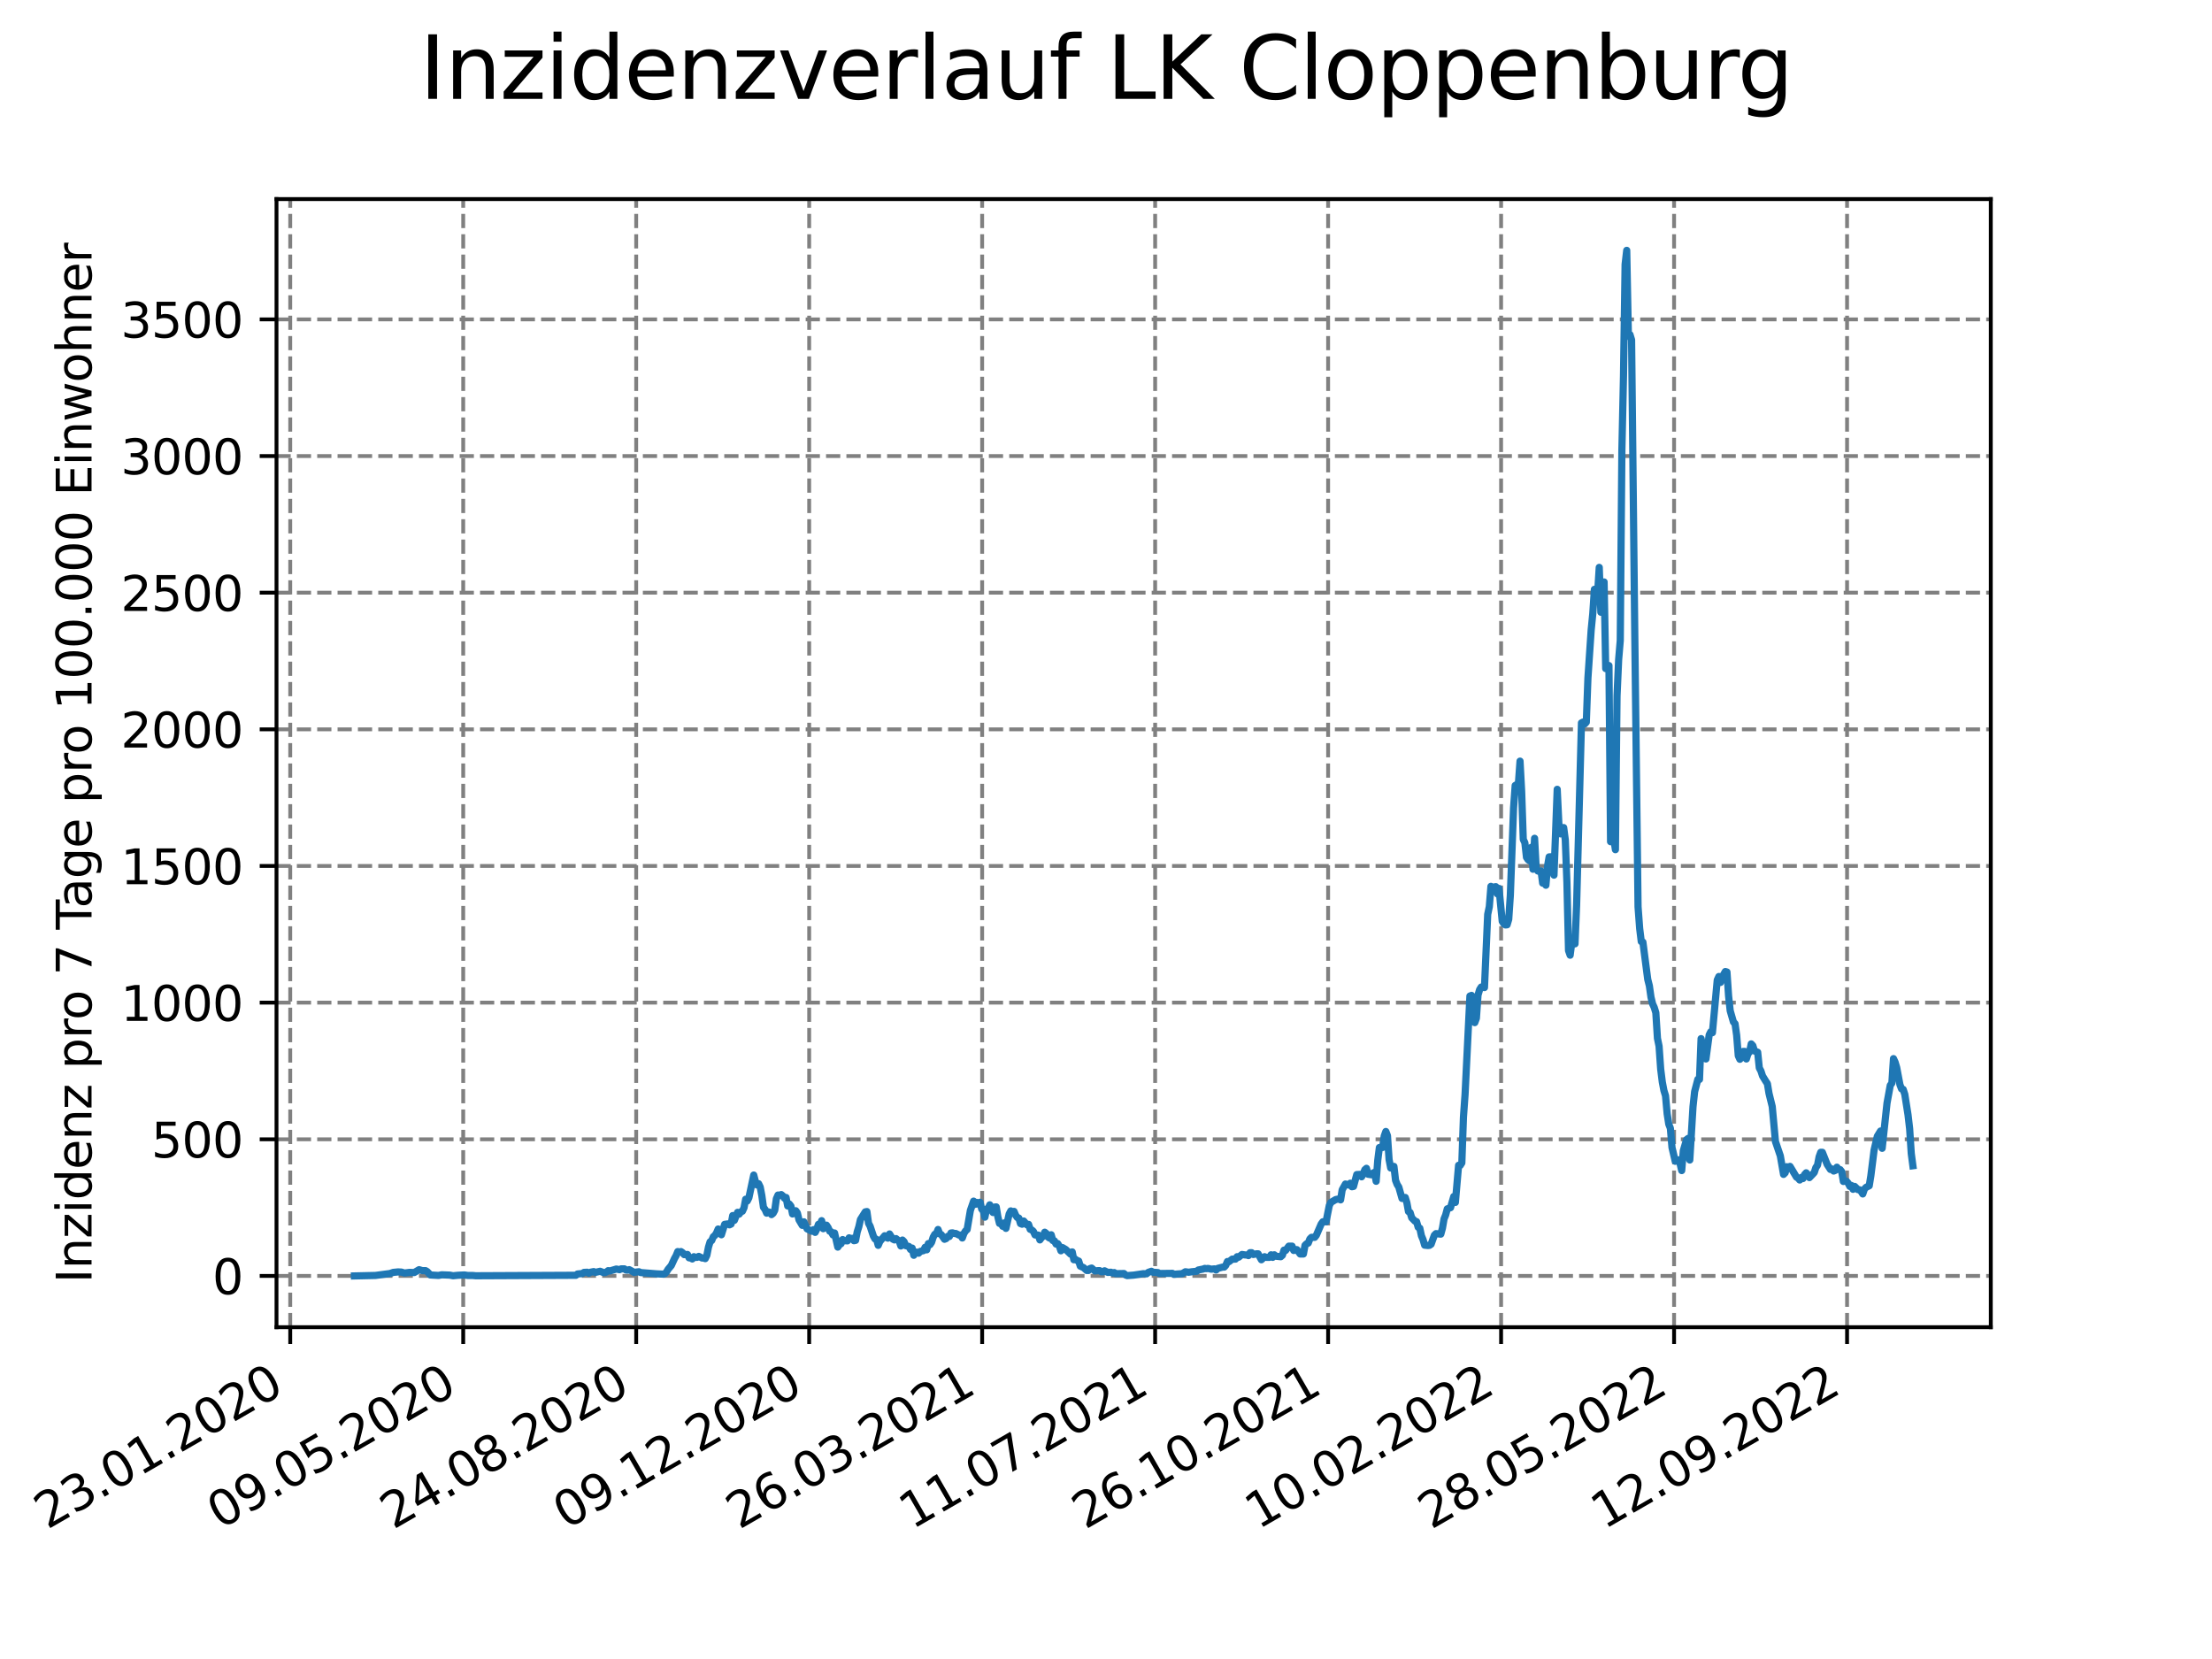 <?xml version="1.0" encoding="utf-8" standalone="no"?>
<!DOCTYPE svg PUBLIC "-//W3C//DTD SVG 1.1//EN"
  "http://www.w3.org/Graphics/SVG/1.1/DTD/svg11.dtd">
<svg xmlns:xlink="http://www.w3.org/1999/xlink" width="460.8pt" height="345.6pt" viewBox="0 0 460.8 345.6" xmlns="http://www.w3.org/2000/svg" version="1.1">
 <defs>
  <style type="text/css">*{stroke-linejoin: round; stroke-linecap: butt}</style>
 </defs>
 <g id="figure_1">
  <g id="patch_1">
   <path d="M 0 345.6 
L 460.8 345.6 
L 460.8 0 
L 0 0 
z
" style="fill: #ffffff"/>
  </g>
  <g id="axes_1">
   <g id="patch_2">
    <path d="M 57.6 276.48 
L 414.72 276.48 
L 414.72 41.472 
L 57.6 41.472 
z
" style="fill: #ffffff"/>
   </g>
   <g id="matplotlib.axis_1">
    <g id="xtick_1">
     <g id="line2d_1">
      <path d="M 60.46 276.48 
L 60.46 41.472 
" clip-path="url(#p91e5af395d)" style="fill: none; stroke-dasharray: 2.96,1.28; stroke-dashoffset: 0; stroke: #808080; stroke-width: 0.8"/>
     </g>
     <g id="line2d_2">
      <defs>
       <path id="m337c745ca2" d="M 0 0 
L 0 3.5 
" style="stroke: #000000; stroke-width: 0.8"/>
      </defs>
      <g>
       <use xlink:href="#m337c745ca2" x="60.46" y="276.48" style="stroke: #000000; stroke-width: 0.8"/>
      </g>
     </g>
     <g id="text_1">
      <!-- 23.01.2020 -->
      <g transform="translate(9.835 318.689) rotate(-30) scale(0.1 -0.1)">
       <defs>
        <path id="DejaVuSans-32" d="M 1228 531 
L 3431 531 
L 3431 0 
L 469 0 
L 469 531 
Q 828 903 1448 1529 
Q 2069 2156 2228 2338 
Q 2531 2678 2651 2914 
Q 2772 3150 2772 3378 
Q 2772 3750 2511 3984 
Q 2250 4219 1831 4219 
Q 1534 4219 1204 4116 
Q 875 4013 500 3803 
L 500 4441 
Q 881 4594 1212 4672 
Q 1544 4750 1819 4750 
Q 2544 4750 2975 4387 
Q 3406 4025 3406 3419 
Q 3406 3131 3298 2873 
Q 3191 2616 2906 2266 
Q 2828 2175 2409 1742 
Q 1991 1309 1228 531 
z
" transform="scale(0.016)"/>
        <path id="DejaVuSans-33" d="M 2597 2516 
Q 3050 2419 3304 2112 
Q 3559 1806 3559 1356 
Q 3559 666 3084 287 
Q 2609 -91 1734 -91 
Q 1441 -91 1130 -33 
Q 819 25 488 141 
L 488 750 
Q 750 597 1062 519 
Q 1375 441 1716 441 
Q 2309 441 2620 675 
Q 2931 909 2931 1356 
Q 2931 1769 2642 2001 
Q 2353 2234 1838 2234 
L 1294 2234 
L 1294 2753 
L 1863 2753 
Q 2328 2753 2575 2939 
Q 2822 3125 2822 3475 
Q 2822 3834 2567 4026 
Q 2313 4219 1838 4219 
Q 1578 4219 1281 4162 
Q 984 4106 628 3988 
L 628 4550 
Q 988 4650 1302 4700 
Q 1616 4750 1894 4750 
Q 2613 4750 3031 4423 
Q 3450 4097 3450 3541 
Q 3450 3153 3228 2886 
Q 3006 2619 2597 2516 
z
" transform="scale(0.016)"/>
        <path id="DejaVuSans-2e" d="M 684 794 
L 1344 794 
L 1344 0 
L 684 0 
L 684 794 
z
" transform="scale(0.016)"/>
        <path id="DejaVuSans-30" d="M 2034 4250 
Q 1547 4250 1301 3770 
Q 1056 3291 1056 2328 
Q 1056 1369 1301 889 
Q 1547 409 2034 409 
Q 2525 409 2770 889 
Q 3016 1369 3016 2328 
Q 3016 3291 2770 3770 
Q 2525 4250 2034 4250 
z
M 2034 4750 
Q 2819 4750 3233 4129 
Q 3647 3509 3647 2328 
Q 3647 1150 3233 529 
Q 2819 -91 2034 -91 
Q 1250 -91 836 529 
Q 422 1150 422 2328 
Q 422 3509 836 4129 
Q 1250 4750 2034 4750 
z
" transform="scale(0.016)"/>
        <path id="DejaVuSans-31" d="M 794 531 
L 1825 531 
L 1825 4091 
L 703 3866 
L 703 4441 
L 1819 4666 
L 2450 4666 
L 2450 531 
L 3481 531 
L 3481 0 
L 794 0 
L 794 531 
z
" transform="scale(0.016)"/>
       </defs>
       <use xlink:href="#DejaVuSans-32"/>
       <use xlink:href="#DejaVuSans-33" x="63.623"/>
       <use xlink:href="#DejaVuSans-2e" x="127.246"/>
       <use xlink:href="#DejaVuSans-30" x="159.033"/>
       <use xlink:href="#DejaVuSans-31" x="222.656"/>
       <use xlink:href="#DejaVuSans-2e" x="286.279"/>
       <use xlink:href="#DejaVuSans-32" x="318.066"/>
       <use xlink:href="#DejaVuSans-30" x="381.689"/>
       <use xlink:href="#DejaVuSans-32" x="445.312"/>
       <use xlink:href="#DejaVuSans-30" x="508.936"/>
      </g>
     </g>
    </g>
    <g id="xtick_2">
     <g id="line2d_3">
      <path d="M 96.495 276.48 
L 96.495 41.472 
" clip-path="url(#p91e5af395d)" style="fill: none; stroke-dasharray: 2.96,1.28; stroke-dashoffset: 0; stroke: #808080; stroke-width: 0.8"/>
     </g>
     <g id="line2d_4">
      <g>
       <use xlink:href="#m337c745ca2" x="96.495" y="276.48" style="stroke: #000000; stroke-width: 0.8"/>
      </g>
     </g>
     <g id="text_2">
      <!-- 09.05.2020 -->
      <g transform="translate(45.87 318.689) rotate(-30) scale(0.1 -0.1)">
       <defs>
        <path id="DejaVuSans-39" d="M 703 97 
L 703 672 
Q 941 559 1184 500 
Q 1428 441 1663 441 
Q 2288 441 2617 861 
Q 2947 1281 2994 2138 
Q 2813 1869 2534 1725 
Q 2256 1581 1919 1581 
Q 1219 1581 811 2004 
Q 403 2428 403 3163 
Q 403 3881 828 4315 
Q 1253 4750 1959 4750 
Q 2769 4750 3195 4129 
Q 3622 3509 3622 2328 
Q 3622 1225 3098 567 
Q 2575 -91 1691 -91 
Q 1453 -91 1209 -44 
Q 966 3 703 97 
z
M 1959 2075 
Q 2384 2075 2632 2365 
Q 2881 2656 2881 3163 
Q 2881 3666 2632 3958 
Q 2384 4250 1959 4250 
Q 1534 4250 1286 3958 
Q 1038 3666 1038 3163 
Q 1038 2656 1286 2365 
Q 1534 2075 1959 2075 
z
" transform="scale(0.016)"/>
        <path id="DejaVuSans-35" d="M 691 4666 
L 3169 4666 
L 3169 4134 
L 1269 4134 
L 1269 2991 
Q 1406 3038 1543 3061 
Q 1681 3084 1819 3084 
Q 2600 3084 3056 2656 
Q 3513 2228 3513 1497 
Q 3513 744 3044 326 
Q 2575 -91 1722 -91 
Q 1428 -91 1123 -41 
Q 819 9 494 109 
L 494 744 
Q 775 591 1075 516 
Q 1375 441 1709 441 
Q 2250 441 2565 725 
Q 2881 1009 2881 1497 
Q 2881 1984 2565 2268 
Q 2250 2553 1709 2553 
Q 1456 2553 1204 2497 
Q 953 2441 691 2322 
L 691 4666 
z
" transform="scale(0.016)"/>
       </defs>
       <use xlink:href="#DejaVuSans-30"/>
       <use xlink:href="#DejaVuSans-39" x="63.623"/>
       <use xlink:href="#DejaVuSans-2e" x="127.246"/>
       <use xlink:href="#DejaVuSans-30" x="159.033"/>
       <use xlink:href="#DejaVuSans-35" x="222.656"/>
       <use xlink:href="#DejaVuSans-2e" x="286.279"/>
       <use xlink:href="#DejaVuSans-32" x="318.066"/>
       <use xlink:href="#DejaVuSans-30" x="381.689"/>
       <use xlink:href="#DejaVuSans-32" x="445.312"/>
       <use xlink:href="#DejaVuSans-30" x="508.936"/>
      </g>
     </g>
    </g>
    <g id="xtick_3">
     <g id="line2d_5">
      <path d="M 132.53 276.48 
L 132.53 41.472 
" clip-path="url(#p91e5af395d)" style="fill: none; stroke-dasharray: 2.96,1.28; stroke-dashoffset: 0; stroke: #808080; stroke-width: 0.8"/>
     </g>
     <g id="line2d_6">
      <g>
       <use xlink:href="#m337c745ca2" x="132.53" y="276.48" style="stroke: #000000; stroke-width: 0.8"/>
      </g>
     </g>
     <g id="text_3">
      <!-- 24.08.2020 -->
      <g transform="translate(81.905 318.689) rotate(-30) scale(0.1 -0.1)">
       <defs>
        <path id="DejaVuSans-34" d="M 2419 4116 
L 825 1625 
L 2419 1625 
L 2419 4116 
z
M 2253 4666 
L 3047 4666 
L 3047 1625 
L 3713 1625 
L 3713 1100 
L 3047 1100 
L 3047 0 
L 2419 0 
L 2419 1100 
L 313 1100 
L 313 1709 
L 2253 4666 
z
" transform="scale(0.016)"/>
        <path id="DejaVuSans-38" d="M 2034 2216 
Q 1584 2216 1326 1975 
Q 1069 1734 1069 1313 
Q 1069 891 1326 650 
Q 1584 409 2034 409 
Q 2484 409 2743 651 
Q 3003 894 3003 1313 
Q 3003 1734 2745 1975 
Q 2488 2216 2034 2216 
z
M 1403 2484 
Q 997 2584 770 2862 
Q 544 3141 544 3541 
Q 544 4100 942 4425 
Q 1341 4750 2034 4750 
Q 2731 4750 3128 4425 
Q 3525 4100 3525 3541 
Q 3525 3141 3298 2862 
Q 3072 2584 2669 2484 
Q 3125 2378 3379 2068 
Q 3634 1759 3634 1313 
Q 3634 634 3220 271 
Q 2806 -91 2034 -91 
Q 1263 -91 848 271 
Q 434 634 434 1313 
Q 434 1759 690 2068 
Q 947 2378 1403 2484 
z
M 1172 3481 
Q 1172 3119 1398 2916 
Q 1625 2713 2034 2713 
Q 2441 2713 2670 2916 
Q 2900 3119 2900 3481 
Q 2900 3844 2670 4047 
Q 2441 4250 2034 4250 
Q 1625 4250 1398 4047 
Q 1172 3844 1172 3481 
z
" transform="scale(0.016)"/>
       </defs>
       <use xlink:href="#DejaVuSans-32"/>
       <use xlink:href="#DejaVuSans-34" x="63.623"/>
       <use xlink:href="#DejaVuSans-2e" x="127.246"/>
       <use xlink:href="#DejaVuSans-30" x="159.033"/>
       <use xlink:href="#DejaVuSans-38" x="222.656"/>
       <use xlink:href="#DejaVuSans-2e" x="286.279"/>
       <use xlink:href="#DejaVuSans-32" x="318.066"/>
       <use xlink:href="#DejaVuSans-30" x="381.689"/>
       <use xlink:href="#DejaVuSans-32" x="445.312"/>
       <use xlink:href="#DejaVuSans-30" x="508.936"/>
      </g>
     </g>
    </g>
    <g id="xtick_4">
     <g id="line2d_7">
      <path d="M 168.566 276.48 
L 168.566 41.472 
" clip-path="url(#p91e5af395d)" style="fill: none; stroke-dasharray: 2.96,1.28; stroke-dashoffset: 0; stroke: #808080; stroke-width: 0.8"/>
     </g>
     <g id="line2d_8">
      <g>
       <use xlink:href="#m337c745ca2" x="168.566" y="276.48" style="stroke: #000000; stroke-width: 0.8"/>
      </g>
     </g>
     <g id="text_4">
      <!-- 09.12.2020 -->
      <g transform="translate(117.941 318.689) rotate(-30) scale(0.1 -0.1)">
       <use xlink:href="#DejaVuSans-30"/>
       <use xlink:href="#DejaVuSans-39" x="63.623"/>
       <use xlink:href="#DejaVuSans-2e" x="127.246"/>
       <use xlink:href="#DejaVuSans-31" x="159.033"/>
       <use xlink:href="#DejaVuSans-32" x="222.656"/>
       <use xlink:href="#DejaVuSans-2e" x="286.279"/>
       <use xlink:href="#DejaVuSans-32" x="318.066"/>
       <use xlink:href="#DejaVuSans-30" x="381.689"/>
       <use xlink:href="#DejaVuSans-32" x="445.312"/>
       <use xlink:href="#DejaVuSans-30" x="508.936"/>
      </g>
     </g>
    </g>
    <g id="xtick_5">
     <g id="line2d_9">
      <path d="M 204.601 276.48 
L 204.601 41.472 
" clip-path="url(#p91e5af395d)" style="fill: none; stroke-dasharray: 2.96,1.28; stroke-dashoffset: 0; stroke: #808080; stroke-width: 0.8"/>
     </g>
     <g id="line2d_10">
      <g>
       <use xlink:href="#m337c745ca2" x="204.601" y="276.48" style="stroke: #000000; stroke-width: 0.8"/>
      </g>
     </g>
     <g id="text_5">
      <!-- 26.03.2021 -->
      <g transform="translate(153.976 318.689) rotate(-30) scale(0.1 -0.1)">
       <defs>
        <path id="DejaVuSans-36" d="M 2113 2584 
Q 1688 2584 1439 2293 
Q 1191 2003 1191 1497 
Q 1191 994 1439 701 
Q 1688 409 2113 409 
Q 2538 409 2786 701 
Q 3034 994 3034 1497 
Q 3034 2003 2786 2293 
Q 2538 2584 2113 2584 
z
M 3366 4563 
L 3366 3988 
Q 3128 4100 2886 4159 
Q 2644 4219 2406 4219 
Q 1781 4219 1451 3797 
Q 1122 3375 1075 2522 
Q 1259 2794 1537 2939 
Q 1816 3084 2150 3084 
Q 2853 3084 3261 2657 
Q 3669 2231 3669 1497 
Q 3669 778 3244 343 
Q 2819 -91 2113 -91 
Q 1303 -91 875 529 
Q 447 1150 447 2328 
Q 447 3434 972 4092 
Q 1497 4750 2381 4750 
Q 2619 4750 2861 4703 
Q 3103 4656 3366 4563 
z
" transform="scale(0.016)"/>
       </defs>
       <use xlink:href="#DejaVuSans-32"/>
       <use xlink:href="#DejaVuSans-36" x="63.623"/>
       <use xlink:href="#DejaVuSans-2e" x="127.246"/>
       <use xlink:href="#DejaVuSans-30" x="159.033"/>
       <use xlink:href="#DejaVuSans-33" x="222.656"/>
       <use xlink:href="#DejaVuSans-2e" x="286.279"/>
       <use xlink:href="#DejaVuSans-32" x="318.066"/>
       <use xlink:href="#DejaVuSans-30" x="381.689"/>
       <use xlink:href="#DejaVuSans-32" x="445.312"/>
       <use xlink:href="#DejaVuSans-31" x="508.936"/>
      </g>
     </g>
    </g>
    <g id="xtick_6">
     <g id="line2d_11">
      <path d="M 240.636 276.48 
L 240.636 41.472 
" clip-path="url(#p91e5af395d)" style="fill: none; stroke-dasharray: 2.96,1.28; stroke-dashoffset: 0; stroke: #808080; stroke-width: 0.8"/>
     </g>
     <g id="line2d_12">
      <g>
       <use xlink:href="#m337c745ca2" x="240.636" y="276.48" style="stroke: #000000; stroke-width: 0.8"/>
      </g>
     </g>
     <g id="text_6">
      <!-- 11.07.2021 -->
      <g transform="translate(190.011 318.689) rotate(-30) scale(0.1 -0.1)">
       <defs>
        <path id="DejaVuSans-37" d="M 525 4666 
L 3525 4666 
L 3525 4397 
L 1831 0 
L 1172 0 
L 2766 4134 
L 525 4134 
L 525 4666 
z
" transform="scale(0.016)"/>
       </defs>
       <use xlink:href="#DejaVuSans-31"/>
       <use xlink:href="#DejaVuSans-31" x="63.623"/>
       <use xlink:href="#DejaVuSans-2e" x="127.246"/>
       <use xlink:href="#DejaVuSans-30" x="159.033"/>
       <use xlink:href="#DejaVuSans-37" x="222.656"/>
       <use xlink:href="#DejaVuSans-2e" x="286.279"/>
       <use xlink:href="#DejaVuSans-32" x="318.066"/>
       <use xlink:href="#DejaVuSans-30" x="381.689"/>
       <use xlink:href="#DejaVuSans-32" x="445.312"/>
       <use xlink:href="#DejaVuSans-31" x="508.936"/>
      </g>
     </g>
    </g>
    <g id="xtick_7">
     <g id="line2d_13">
      <path d="M 276.672 276.48 
L 276.672 41.472 
" clip-path="url(#p91e5af395d)" style="fill: none; stroke-dasharray: 2.96,1.28; stroke-dashoffset: 0; stroke: #808080; stroke-width: 0.8"/>
     </g>
     <g id="line2d_14">
      <g>
       <use xlink:href="#m337c745ca2" x="276.672" y="276.48" style="stroke: #000000; stroke-width: 0.8"/>
      </g>
     </g>
     <g id="text_7">
      <!-- 26.10.2021 -->
      <g transform="translate(226.046 318.689) rotate(-30) scale(0.1 -0.1)">
       <use xlink:href="#DejaVuSans-32"/>
       <use xlink:href="#DejaVuSans-36" x="63.623"/>
       <use xlink:href="#DejaVuSans-2e" x="127.246"/>
       <use xlink:href="#DejaVuSans-31" x="159.033"/>
       <use xlink:href="#DejaVuSans-30" x="222.656"/>
       <use xlink:href="#DejaVuSans-2e" x="286.279"/>
       <use xlink:href="#DejaVuSans-32" x="318.066"/>
       <use xlink:href="#DejaVuSans-30" x="381.689"/>
       <use xlink:href="#DejaVuSans-32" x="445.312"/>
       <use xlink:href="#DejaVuSans-31" x="508.936"/>
      </g>
     </g>
    </g>
    <g id="xtick_8">
     <g id="line2d_15">
      <path d="M 312.707 276.48 
L 312.707 41.472 
" clip-path="url(#p91e5af395d)" style="fill: none; stroke-dasharray: 2.96,1.28; stroke-dashoffset: 0; stroke: #808080; stroke-width: 0.8"/>
     </g>
     <g id="line2d_16">
      <g>
       <use xlink:href="#m337c745ca2" x="312.707" y="276.48" style="stroke: #000000; stroke-width: 0.8"/>
      </g>
     </g>
     <g id="text_8">
      <!-- 10.02.2022 -->
      <g transform="translate(262.082 318.689) rotate(-30) scale(0.1 -0.1)">
       <use xlink:href="#DejaVuSans-31"/>
       <use xlink:href="#DejaVuSans-30" x="63.623"/>
       <use xlink:href="#DejaVuSans-2e" x="127.246"/>
       <use xlink:href="#DejaVuSans-30" x="159.033"/>
       <use xlink:href="#DejaVuSans-32" x="222.656"/>
       <use xlink:href="#DejaVuSans-2e" x="286.279"/>
       <use xlink:href="#DejaVuSans-32" x="318.066"/>
       <use xlink:href="#DejaVuSans-30" x="381.689"/>
       <use xlink:href="#DejaVuSans-32" x="445.312"/>
       <use xlink:href="#DejaVuSans-32" x="508.936"/>
      </g>
     </g>
    </g>
    <g id="xtick_9">
     <g id="line2d_17">
      <path d="M 348.742 276.48 
L 348.742 41.472 
" clip-path="url(#p91e5af395d)" style="fill: none; stroke-dasharray: 2.96,1.28; stroke-dashoffset: 0; stroke: #808080; stroke-width: 0.8"/>
     </g>
     <g id="line2d_18">
      <g>
       <use xlink:href="#m337c745ca2" x="348.742" y="276.48" style="stroke: #000000; stroke-width: 0.8"/>
      </g>
     </g>
     <g id="text_9">
      <!-- 28.05.2022 -->
      <g transform="translate(298.117 318.689) rotate(-30) scale(0.1 -0.1)">
       <use xlink:href="#DejaVuSans-32"/>
       <use xlink:href="#DejaVuSans-38" x="63.623"/>
       <use xlink:href="#DejaVuSans-2e" x="127.246"/>
       <use xlink:href="#DejaVuSans-30" x="159.033"/>
       <use xlink:href="#DejaVuSans-35" x="222.656"/>
       <use xlink:href="#DejaVuSans-2e" x="286.279"/>
       <use xlink:href="#DejaVuSans-32" x="318.066"/>
       <use xlink:href="#DejaVuSans-30" x="381.689"/>
       <use xlink:href="#DejaVuSans-32" x="445.312"/>
       <use xlink:href="#DejaVuSans-32" x="508.936"/>
      </g>
     </g>
    </g>
    <g id="xtick_10">
     <g id="line2d_19">
      <path d="M 384.778 276.48 
L 384.778 41.472 
" clip-path="url(#p91e5af395d)" style="fill: none; stroke-dasharray: 2.96,1.28; stroke-dashoffset: 0; stroke: #808080; stroke-width: 0.8"/>
     </g>
     <g id="line2d_20">
      <g>
       <use xlink:href="#m337c745ca2" x="384.778" y="276.48" style="stroke: #000000; stroke-width: 0.8"/>
      </g>
     </g>
     <g id="text_10">
      <!-- 12.09.2022 -->
      <g transform="translate(334.152 318.689) rotate(-30) scale(0.1 -0.1)">
       <use xlink:href="#DejaVuSans-31"/>
       <use xlink:href="#DejaVuSans-32" x="63.623"/>
       <use xlink:href="#DejaVuSans-2e" x="127.246"/>
       <use xlink:href="#DejaVuSans-30" x="159.033"/>
       <use xlink:href="#DejaVuSans-39" x="222.656"/>
       <use xlink:href="#DejaVuSans-2e" x="286.279"/>
       <use xlink:href="#DejaVuSans-32" x="318.066"/>
       <use xlink:href="#DejaVuSans-30" x="381.689"/>
       <use xlink:href="#DejaVuSans-32" x="445.312"/>
       <use xlink:href="#DejaVuSans-32" x="508.936"/>
      </g>
     </g>
    </g>
   </g>
   <g id="matplotlib.axis_2">
    <g id="ytick_1">
     <g id="line2d_21">
      <path d="M 57.6 265.798 
L 414.72 265.798 
" clip-path="url(#p91e5af395d)" style="fill: none; stroke-dasharray: 2.96,1.28; stroke-dashoffset: 0; stroke: #808080; stroke-width: 0.8"/>
     </g>
     <g id="line2d_22">
      <defs>
       <path id="m7edf47a649" d="M 0 0 
L -3.5 0 
" style="stroke: #000000; stroke-width: 0.8"/>
      </defs>
      <g>
       <use xlink:href="#m7edf47a649" x="57.6" y="265.798" style="stroke: #000000; stroke-width: 0.8"/>
      </g>
     </g>
     <g id="text_11">
      <!-- 0 -->
      <g transform="translate(44.237 269.597) scale(0.1 -0.1)">
       <use xlink:href="#DejaVuSans-30"/>
      </g>
     </g>
    </g>
    <g id="ytick_2">
     <g id="line2d_23">
      <path d="M 57.6 237.332 
L 414.72 237.332 
" clip-path="url(#p91e5af395d)" style="fill: none; stroke-dasharray: 2.96,1.28; stroke-dashoffset: 0; stroke: #808080; stroke-width: 0.8"/>
     </g>
     <g id="line2d_24">
      <g>
       <use xlink:href="#m7edf47a649" x="57.6" y="237.332" style="stroke: #000000; stroke-width: 0.8"/>
      </g>
     </g>
     <g id="text_12">
      <!-- 500 -->
      <g transform="translate(31.512 241.131) scale(0.1 -0.1)">
       <use xlink:href="#DejaVuSans-35"/>
       <use xlink:href="#DejaVuSans-30" x="63.623"/>
       <use xlink:href="#DejaVuSans-30" x="127.246"/>
      </g>
     </g>
    </g>
    <g id="ytick_3">
     <g id="line2d_25">
      <path d="M 57.6 208.866 
L 414.72 208.866 
" clip-path="url(#p91e5af395d)" style="fill: none; stroke-dasharray: 2.96,1.28; stroke-dashoffset: 0; stroke: #808080; stroke-width: 0.8"/>
     </g>
     <g id="line2d_26">
      <g>
       <use xlink:href="#m7edf47a649" x="57.6" y="208.866" style="stroke: #000000; stroke-width: 0.8"/>
      </g>
     </g>
     <g id="text_13">
      <!-- 1000 -->
      <g transform="translate(25.15 212.665) scale(0.1 -0.1)">
       <use xlink:href="#DejaVuSans-31"/>
       <use xlink:href="#DejaVuSans-30" x="63.623"/>
       <use xlink:href="#DejaVuSans-30" x="127.246"/>
       <use xlink:href="#DejaVuSans-30" x="190.869"/>
      </g>
     </g>
    </g>
    <g id="ytick_4">
     <g id="line2d_27">
      <path d="M 57.6 180.399 
L 414.72 180.399 
" clip-path="url(#p91e5af395d)" style="fill: none; stroke-dasharray: 2.96,1.28; stroke-dashoffset: 0; stroke: #808080; stroke-width: 0.8"/>
     </g>
     <g id="line2d_28">
      <g>
       <use xlink:href="#m7edf47a649" x="57.6" y="180.399" style="stroke: #000000; stroke-width: 0.8"/>
      </g>
     </g>
     <g id="text_14">
      <!-- 1500 -->
      <g transform="translate(25.15 184.199) scale(0.1 -0.1)">
       <use xlink:href="#DejaVuSans-31"/>
       <use xlink:href="#DejaVuSans-35" x="63.623"/>
       <use xlink:href="#DejaVuSans-30" x="127.246"/>
       <use xlink:href="#DejaVuSans-30" x="190.869"/>
      </g>
     </g>
    </g>
    <g id="ytick_5">
     <g id="line2d_29">
      <path d="M 57.6 151.933 
L 414.72 151.933 
" clip-path="url(#p91e5af395d)" style="fill: none; stroke-dasharray: 2.96,1.28; stroke-dashoffset: 0; stroke: #808080; stroke-width: 0.8"/>
     </g>
     <g id="line2d_30">
      <g>
       <use xlink:href="#m7edf47a649" x="57.6" y="151.933" style="stroke: #000000; stroke-width: 0.8"/>
      </g>
     </g>
     <g id="text_15">
      <!-- 2000 -->
      <g transform="translate(25.15 155.732) scale(0.1 -0.1)">
       <use xlink:href="#DejaVuSans-32"/>
       <use xlink:href="#DejaVuSans-30" x="63.623"/>
       <use xlink:href="#DejaVuSans-30" x="127.246"/>
       <use xlink:href="#DejaVuSans-30" x="190.869"/>
      </g>
     </g>
    </g>
    <g id="ytick_6">
     <g id="line2d_31">
      <path d="M 57.6 123.467 
L 414.72 123.467 
" clip-path="url(#p91e5af395d)" style="fill: none; stroke-dasharray: 2.96,1.28; stroke-dashoffset: 0; stroke: #808080; stroke-width: 0.8"/>
     </g>
     <g id="line2d_32">
      <g>
       <use xlink:href="#m7edf47a649" x="57.6" y="123.467" style="stroke: #000000; stroke-width: 0.8"/>
      </g>
     </g>
     <g id="text_16">
      <!-- 2500 -->
      <g transform="translate(25.15 127.266) scale(0.1 -0.1)">
       <use xlink:href="#DejaVuSans-32"/>
       <use xlink:href="#DejaVuSans-35" x="63.623"/>
       <use xlink:href="#DejaVuSans-30" x="127.246"/>
       <use xlink:href="#DejaVuSans-30" x="190.869"/>
      </g>
     </g>
    </g>
    <g id="ytick_7">
     <g id="line2d_33">
      <path d="M 57.6 95.001 
L 414.72 95.001 
" clip-path="url(#p91e5af395d)" style="fill: none; stroke-dasharray: 2.96,1.28; stroke-dashoffset: 0; stroke: #808080; stroke-width: 0.8"/>
     </g>
     <g id="line2d_34">
      <g>
       <use xlink:href="#m7edf47a649" x="57.6" y="95.001" style="stroke: #000000; stroke-width: 0.8"/>
      </g>
     </g>
     <g id="text_17">
      <!-- 3000 -->
      <g transform="translate(25.15 98.8) scale(0.1 -0.1)">
       <use xlink:href="#DejaVuSans-33"/>
       <use xlink:href="#DejaVuSans-30" x="63.623"/>
       <use xlink:href="#DejaVuSans-30" x="127.246"/>
       <use xlink:href="#DejaVuSans-30" x="190.869"/>
      </g>
     </g>
    </g>
    <g id="ytick_8">
     <g id="line2d_35">
      <path d="M 57.6 66.535 
L 414.72 66.535 
" clip-path="url(#p91e5af395d)" style="fill: none; stroke-dasharray: 2.96,1.28; stroke-dashoffset: 0; stroke: #808080; stroke-width: 0.8"/>
     </g>
     <g id="line2d_36">
      <g>
       <use xlink:href="#m7edf47a649" x="57.6" y="66.535" style="stroke: #000000; stroke-width: 0.8"/>
      </g>
     </g>
     <g id="text_18">
      <!-- 3500 -->
      <g transform="translate(25.15 70.334) scale(0.1 -0.1)">
       <use xlink:href="#DejaVuSans-33"/>
       <use xlink:href="#DejaVuSans-35" x="63.623"/>
       <use xlink:href="#DejaVuSans-30" x="127.246"/>
       <use xlink:href="#DejaVuSans-30" x="190.869"/>
      </g>
     </g>
    </g>
    <g id="text_19">
     <!-- Inzidenz pro 7 Tage pro 100.000 Einwohner -->
     <g transform="translate(19.07 267.301) rotate(-90) scale(0.1 -0.1)">
      <defs>
       <path id="DejaVuSans-49" d="M 628 4666 
L 1259 4666 
L 1259 0 
L 628 0 
L 628 4666 
z
" transform="scale(0.016)"/>
       <path id="DejaVuSans-6e" d="M 3513 2113 
L 3513 0 
L 2938 0 
L 2938 2094 
Q 2938 2591 2744 2837 
Q 2550 3084 2163 3084 
Q 1697 3084 1428 2787 
Q 1159 2491 1159 1978 
L 1159 0 
L 581 0 
L 581 3500 
L 1159 3500 
L 1159 2956 
Q 1366 3272 1645 3428 
Q 1925 3584 2291 3584 
Q 2894 3584 3203 3211 
Q 3513 2838 3513 2113 
z
" transform="scale(0.016)"/>
       <path id="DejaVuSans-7a" d="M 353 3500 
L 3084 3500 
L 3084 2975 
L 922 459 
L 3084 459 
L 3084 0 
L 275 0 
L 275 525 
L 2438 3041 
L 353 3041 
L 353 3500 
z
" transform="scale(0.016)"/>
       <path id="DejaVuSans-69" d="M 603 3500 
L 1178 3500 
L 1178 0 
L 603 0 
L 603 3500 
z
M 603 4863 
L 1178 4863 
L 1178 4134 
L 603 4134 
L 603 4863 
z
" transform="scale(0.016)"/>
       <path id="DejaVuSans-64" d="M 2906 2969 
L 2906 4863 
L 3481 4863 
L 3481 0 
L 2906 0 
L 2906 525 
Q 2725 213 2448 61 
Q 2172 -91 1784 -91 
Q 1150 -91 751 415 
Q 353 922 353 1747 
Q 353 2572 751 3078 
Q 1150 3584 1784 3584 
Q 2172 3584 2448 3432 
Q 2725 3281 2906 2969 
z
M 947 1747 
Q 947 1113 1208 752 
Q 1469 391 1925 391 
Q 2381 391 2643 752 
Q 2906 1113 2906 1747 
Q 2906 2381 2643 2742 
Q 2381 3103 1925 3103 
Q 1469 3103 1208 2742 
Q 947 2381 947 1747 
z
" transform="scale(0.016)"/>
       <path id="DejaVuSans-65" d="M 3597 1894 
L 3597 1613 
L 953 1613 
Q 991 1019 1311 708 
Q 1631 397 2203 397 
Q 2534 397 2845 478 
Q 3156 559 3463 722 
L 3463 178 
Q 3153 47 2828 -22 
Q 2503 -91 2169 -91 
Q 1331 -91 842 396 
Q 353 884 353 1716 
Q 353 2575 817 3079 
Q 1281 3584 2069 3584 
Q 2775 3584 3186 3129 
Q 3597 2675 3597 1894 
z
M 3022 2063 
Q 3016 2534 2758 2815 
Q 2500 3097 2075 3097 
Q 1594 3097 1305 2825 
Q 1016 2553 972 2059 
L 3022 2063 
z
" transform="scale(0.016)"/>
       <path id="DejaVuSans-20" transform="scale(0.016)"/>
       <path id="DejaVuSans-70" d="M 1159 525 
L 1159 -1331 
L 581 -1331 
L 581 3500 
L 1159 3500 
L 1159 2969 
Q 1341 3281 1617 3432 
Q 1894 3584 2278 3584 
Q 2916 3584 3314 3078 
Q 3713 2572 3713 1747 
Q 3713 922 3314 415 
Q 2916 -91 2278 -91 
Q 1894 -91 1617 61 
Q 1341 213 1159 525 
z
M 3116 1747 
Q 3116 2381 2855 2742 
Q 2594 3103 2138 3103 
Q 1681 3103 1420 2742 
Q 1159 2381 1159 1747 
Q 1159 1113 1420 752 
Q 1681 391 2138 391 
Q 2594 391 2855 752 
Q 3116 1113 3116 1747 
z
" transform="scale(0.016)"/>
       <path id="DejaVuSans-72" d="M 2631 2963 
Q 2534 3019 2420 3045 
Q 2306 3072 2169 3072 
Q 1681 3072 1420 2755 
Q 1159 2438 1159 1844 
L 1159 0 
L 581 0 
L 581 3500 
L 1159 3500 
L 1159 2956 
Q 1341 3275 1631 3429 
Q 1922 3584 2338 3584 
Q 2397 3584 2469 3576 
Q 2541 3569 2628 3553 
L 2631 2963 
z
" transform="scale(0.016)"/>
       <path id="DejaVuSans-6f" d="M 1959 3097 
Q 1497 3097 1228 2736 
Q 959 2375 959 1747 
Q 959 1119 1226 758 
Q 1494 397 1959 397 
Q 2419 397 2687 759 
Q 2956 1122 2956 1747 
Q 2956 2369 2687 2733 
Q 2419 3097 1959 3097 
z
M 1959 3584 
Q 2709 3584 3137 3096 
Q 3566 2609 3566 1747 
Q 3566 888 3137 398 
Q 2709 -91 1959 -91 
Q 1206 -91 779 398 
Q 353 888 353 1747 
Q 353 2609 779 3096 
Q 1206 3584 1959 3584 
z
" transform="scale(0.016)"/>
       <path id="DejaVuSans-54" d="M -19 4666 
L 3928 4666 
L 3928 4134 
L 2272 4134 
L 2272 0 
L 1638 0 
L 1638 4134 
L -19 4134 
L -19 4666 
z
" transform="scale(0.016)"/>
       <path id="DejaVuSans-61" d="M 2194 1759 
Q 1497 1759 1228 1600 
Q 959 1441 959 1056 
Q 959 750 1161 570 
Q 1363 391 1709 391 
Q 2188 391 2477 730 
Q 2766 1069 2766 1631 
L 2766 1759 
L 2194 1759 
z
M 3341 1997 
L 3341 0 
L 2766 0 
L 2766 531 
Q 2569 213 2275 61 
Q 1981 -91 1556 -91 
Q 1019 -91 701 211 
Q 384 513 384 1019 
Q 384 1609 779 1909 
Q 1175 2209 1959 2209 
L 2766 2209 
L 2766 2266 
Q 2766 2663 2505 2880 
Q 2244 3097 1772 3097 
Q 1472 3097 1187 3025 
Q 903 2953 641 2809 
L 641 3341 
Q 956 3463 1253 3523 
Q 1550 3584 1831 3584 
Q 2591 3584 2966 3190 
Q 3341 2797 3341 1997 
z
" transform="scale(0.016)"/>
       <path id="DejaVuSans-67" d="M 2906 1791 
Q 2906 2416 2648 2759 
Q 2391 3103 1925 3103 
Q 1463 3103 1205 2759 
Q 947 2416 947 1791 
Q 947 1169 1205 825 
Q 1463 481 1925 481 
Q 2391 481 2648 825 
Q 2906 1169 2906 1791 
z
M 3481 434 
Q 3481 -459 3084 -895 
Q 2688 -1331 1869 -1331 
Q 1566 -1331 1297 -1286 
Q 1028 -1241 775 -1147 
L 775 -588 
Q 1028 -725 1275 -790 
Q 1522 -856 1778 -856 
Q 2344 -856 2625 -561 
Q 2906 -266 2906 331 
L 2906 616 
Q 2728 306 2450 153 
Q 2172 0 1784 0 
Q 1141 0 747 490 
Q 353 981 353 1791 
Q 353 2603 747 3093 
Q 1141 3584 1784 3584 
Q 2172 3584 2450 3431 
Q 2728 3278 2906 2969 
L 2906 3500 
L 3481 3500 
L 3481 434 
z
" transform="scale(0.016)"/>
       <path id="DejaVuSans-45" d="M 628 4666 
L 3578 4666 
L 3578 4134 
L 1259 4134 
L 1259 2753 
L 3481 2753 
L 3481 2222 
L 1259 2222 
L 1259 531 
L 3634 531 
L 3634 0 
L 628 0 
L 628 4666 
z
" transform="scale(0.016)"/>
       <path id="DejaVuSans-77" d="M 269 3500 
L 844 3500 
L 1563 769 
L 2278 3500 
L 2956 3500 
L 3675 769 
L 4391 3500 
L 4966 3500 
L 4050 0 
L 3372 0 
L 2619 2869 
L 1863 0 
L 1184 0 
L 269 3500 
z
" transform="scale(0.016)"/>
       <path id="DejaVuSans-68" d="M 3513 2113 
L 3513 0 
L 2938 0 
L 2938 2094 
Q 2938 2591 2744 2837 
Q 2550 3084 2163 3084 
Q 1697 3084 1428 2787 
Q 1159 2491 1159 1978 
L 1159 0 
L 581 0 
L 581 4863 
L 1159 4863 
L 1159 2956 
Q 1366 3272 1645 3428 
Q 1925 3584 2291 3584 
Q 2894 3584 3203 3211 
Q 3513 2838 3513 2113 
z
" transform="scale(0.016)"/>
      </defs>
      <use xlink:href="#DejaVuSans-49"/>
      <use xlink:href="#DejaVuSans-6e" x="29.492"/>
      <use xlink:href="#DejaVuSans-7a" x="92.871"/>
      <use xlink:href="#DejaVuSans-69" x="145.361"/>
      <use xlink:href="#DejaVuSans-64" x="173.145"/>
      <use xlink:href="#DejaVuSans-65" x="236.621"/>
      <use xlink:href="#DejaVuSans-6e" x="298.145"/>
      <use xlink:href="#DejaVuSans-7a" x="361.523"/>
      <use xlink:href="#DejaVuSans-20" x="414.014"/>
      <use xlink:href="#DejaVuSans-70" x="445.801"/>
      <use xlink:href="#DejaVuSans-72" x="509.277"/>
      <use xlink:href="#DejaVuSans-6f" x="548.141"/>
      <use xlink:href="#DejaVuSans-20" x="609.322"/>
      <use xlink:href="#DejaVuSans-37" x="641.109"/>
      <use xlink:href="#DejaVuSans-20" x="704.732"/>
      <use xlink:href="#DejaVuSans-54" x="736.52"/>
      <use xlink:href="#DejaVuSans-61" x="781.104"/>
      <use xlink:href="#DejaVuSans-67" x="842.383"/>
      <use xlink:href="#DejaVuSans-65" x="905.859"/>
      <use xlink:href="#DejaVuSans-20" x="967.383"/>
      <use xlink:href="#DejaVuSans-70" x="999.17"/>
      <use xlink:href="#DejaVuSans-72" x="1062.646"/>
      <use xlink:href="#DejaVuSans-6f" x="1101.51"/>
      <use xlink:href="#DejaVuSans-20" x="1162.691"/>
      <use xlink:href="#DejaVuSans-31" x="1194.479"/>
      <use xlink:href="#DejaVuSans-30" x="1258.102"/>
      <use xlink:href="#DejaVuSans-30" x="1321.725"/>
      <use xlink:href="#DejaVuSans-2e" x="1385.348"/>
      <use xlink:href="#DejaVuSans-30" x="1417.135"/>
      <use xlink:href="#DejaVuSans-30" x="1480.758"/>
      <use xlink:href="#DejaVuSans-30" x="1544.381"/>
      <use xlink:href="#DejaVuSans-20" x="1608.004"/>
      <use xlink:href="#DejaVuSans-45" x="1639.791"/>
      <use xlink:href="#DejaVuSans-69" x="1702.975"/>
      <use xlink:href="#DejaVuSans-6e" x="1730.758"/>
      <use xlink:href="#DejaVuSans-77" x="1794.137"/>
      <use xlink:href="#DejaVuSans-6f" x="1875.924"/>
      <use xlink:href="#DejaVuSans-68" x="1937.105"/>
      <use xlink:href="#DejaVuSans-6e" x="2000.484"/>
      <use xlink:href="#DejaVuSans-65" x="2063.863"/>
      <use xlink:href="#DejaVuSans-72" x="2125.387"/>
     </g>
    </g>
   </g>
   <g id="line2d_37">
    <path d="M 73.833 265.798 
L 78.211 265.698 
L 81.242 265.297 
L 81.915 265.064 
L 82.926 264.964 
L 83.599 264.997 
L 84.273 265.197 
L 85.283 265.064 
L 86.294 265.097 
L 87.304 264.497 
L 87.977 264.697 
L 88.651 264.697 
L 88.988 264.897 
L 89.661 265.598 
L 91.345 265.698 
L 92.019 265.564 
L 93.703 265.631 
L 94.376 265.764 
L 95.387 265.664 
L 96.734 265.598 
L 97.407 265.698 
L 98.418 265.698 
L 99.091 265.764 
L 119.971 265.664 
L 120.308 265.398 
L 121.319 265.297 
L 121.655 265.064 
L 122.329 265.031 
L 122.666 265.231 
L 123.002 265.031 
L 123.676 264.897 
L 124.013 265.064 
L 125.023 264.831 
L 125.697 265.097 
L 126.033 265.097 
L 126.37 264.964 
L 126.707 264.697 
L 127.044 264.764 
L 128.391 264.364 
L 129.064 264.497 
L 129.401 264.33 
L 130.075 264.33 
L 130.412 264.564 
L 130.748 264.597 
L 131.085 264.497 
L 131.759 264.864 
L 132.095 265.064 
L 132.769 264.964 
L 133.106 264.931 
L 133.443 265.097 
L 136.81 265.364 
L 137.484 265.398 
L 138.157 265.431 
L 138.494 265.331 
L 138.831 264.997 
L 139.168 264.43 
L 139.841 263.63 
L 140.515 262.162 
L 140.852 261.562 
L 141.188 260.728 
L 141.525 260.828 
L 141.862 260.728 
L 142.199 260.961 
L 142.536 261.362 
L 143.209 261.328 
L 143.546 262.029 
L 143.883 262.062 
L 144.219 262.262 
L 144.556 261.795 
L 144.893 261.929 
L 145.23 261.929 
L 145.567 261.728 
L 146.24 262.062 
L 146.577 262.062 
L 146.914 262.195 
L 147.25 261.495 
L 147.587 259.794 
L 147.924 258.693 
L 148.261 258.426 
L 148.598 257.626 
L 148.934 257.359 
L 149.271 256.825 
L 149.608 256.025 
L 150.281 257.225 
L 150.955 255.057 
L 151.629 254.957 
L 151.965 255.157 
L 152.302 254.991 
L 152.639 253.223 
L 152.976 254.223 
L 153.649 252.556 
L 153.986 252.922 
L 154.323 252.456 
L 154.66 252.322 
L 154.996 251.588 
L 155.333 249.82 
L 155.67 250.187 
L 156.007 249.52 
L 157.017 244.784 
L 157.354 246.085 
L 157.691 246.852 
L 158.027 246.585 
L 158.364 247.285 
L 158.701 249.053 
L 159.038 251.488 
L 159.374 251.955 
L 159.711 252.722 
L 160.048 252.456 
L 160.385 252.556 
L 160.722 253.023 
L 161.058 252.756 
L 161.395 252.122 
L 161.732 249.72 
L 162.069 248.953 
L 162.405 248.987 
L 162.742 248.853 
L 163.079 249.12 
L 163.416 249.62 
L 163.753 249.453 
L 164.089 251.221 
L 164.426 250.821 
L 164.763 251.255 
L 165.1 252.889 
L 165.436 252.689 
L 165.773 252.222 
L 166.11 252.689 
L 166.447 254.123 
L 167.12 255.257 
L 167.457 254.524 
L 168.131 255.991 
L 169.141 256.492 
L 169.478 256.158 
L 169.815 256.725 
L 170.151 256.058 
L 170.488 255.057 
L 170.825 255.191 
L 171.162 254.29 
L 171.499 255.958 
L 171.835 255.391 
L 172.172 255.224 
L 172.509 255.724 
L 172.846 256.492 
L 173.182 256.625 
L 173.519 257.259 
L 173.856 256.858 
L 174.53 259.794 
L 174.866 259.293 
L 175.203 259.093 
L 175.54 258.226 
L 175.877 258.46 
L 176.55 258.493 
L 176.887 257.859 
L 177.224 258.093 
L 177.561 257.959 
L 177.897 258.46 
L 178.234 258.393 
L 178.571 256.625 
L 178.908 255.558 
L 179.244 254.057 
L 180.255 252.456 
L 180.592 252.389 
L 180.928 254.824 
L 181.265 255.458 
L 181.939 257.492 
L 182.275 258.093 
L 182.612 258.193 
L 182.949 259.427 
L 183.286 258.626 
L 184.296 257.426 
L 184.633 257.792 
L 184.97 257.926 
L 185.306 257.059 
L 185.98 258.126 
L 186.317 258.293 
L 186.654 258.026 
L 187.327 258.593 
L 187.664 259.56 
L 188.001 258.326 
L 188.337 258.66 
L 188.674 259.494 
L 189.348 259.66 
L 189.685 260.294 
L 190.021 259.994 
L 190.358 261.495 
L 190.695 260.828 
L 191.032 260.861 
L 191.368 261.061 
L 191.705 260.694 
L 192.379 260.528 
L 192.716 259.827 
L 193.052 260.361 
L 193.389 259.06 
L 193.726 259.293 
L 194.063 258.793 
L 194.399 257.726 
L 194.736 257.125 
L 195.073 256.992 
L 195.41 256.125 
L 195.747 257.025 
L 196.083 257.192 
L 196.757 258.159 
L 197.094 258.026 
L 197.43 257.559 
L 197.767 257.592 
L 198.104 256.858 
L 198.441 256.825 
L 198.778 256.959 
L 199.114 256.959 
L 199.788 257.292 
L 200.125 257.292 
L 200.461 257.893 
L 200.798 256.959 
L 201.135 256.425 
L 201.472 256.125 
L 202.145 252.155 
L 202.819 250.221 
L 203.156 250.888 
L 203.492 250.488 
L 203.829 250.854 
L 204.166 250.454 
L 204.503 251.855 
L 204.84 252.255 
L 205.176 253.556 
L 205.513 251.855 
L 205.85 251.755 
L 206.187 250.988 
L 206.523 252.022 
L 206.86 252.589 
L 207.197 251.455 
L 207.534 251.421 
L 207.871 253.49 
L 208.207 254.857 
L 208.544 254.857 
L 208.881 255.458 
L 209.218 254.757 
L 209.554 255.891 
L 210.228 252.889 
L 210.565 252.255 
L 210.902 252.689 
L 211.238 252.355 
L 211.575 253.156 
L 211.912 253.623 
L 212.249 253.756 
L 212.585 254.89 
L 212.922 255.024 
L 213.259 254.357 
L 213.933 255.157 
L 214.269 255.057 
L 214.606 256.091 
L 214.943 256.225 
L 215.28 256.525 
L 215.617 257.259 
L 216.29 257.292 
L 216.627 258.293 
L 216.964 257.826 
L 217.3 257.559 
L 217.637 256.692 
L 217.974 256.959 
L 218.311 257.692 
L 218.648 257.926 
L 218.984 257.225 
L 219.321 258.426 
L 219.658 258.493 
L 219.995 259.16 
L 220.331 259.06 
L 220.668 259.56 
L 221.005 260.561 
L 221.342 259.894 
L 222.015 260.294 
L 223.026 261.261 
L 223.362 260.794 
L 223.699 262.429 
L 224.036 262.329 
L 224.373 262.596 
L 224.71 262.696 
L 225.046 263.763 
L 225.72 264.063 
L 226.393 264.664 
L 226.73 264.664 
L 227.067 264.263 
L 227.404 264.163 
L 228.077 264.764 
L 228.751 264.697 
L 229.088 264.697 
L 229.424 264.931 
L 229.761 264.931 
L 230.098 264.73 
L 230.772 265.064 
L 231.445 265.031 
L 231.782 265.197 
L 232.119 265.097 
L 232.455 265.331 
L 234.139 265.297 
L 234.476 265.598 
L 234.813 265.731 
L 236.16 265.631 
L 237.507 265.431 
L 238.181 265.331 
L 238.854 265.364 
L 239.191 265.064 
L 239.865 264.831 
L 240.201 265.031 
L 241.212 265.097 
L 241.548 265.297 
L 244.243 265.264 
L 244.579 265.464 
L 245.253 265.398 
L 246.263 265.331 
L 246.937 264.931 
L 247.61 265.031 
L 248.284 264.931 
L 249.294 264.831 
L 249.631 264.564 
L 250.641 264.364 
L 250.978 264.23 
L 251.315 264.297 
L 251.652 264.23 
L 252.325 264.397 
L 252.999 264.33 
L 253.336 264.564 
L 253.672 264.23 
L 254.683 263.963 
L 255.02 263.963 
L 255.356 263.596 
L 255.693 262.796 
L 256.03 262.829 
L 256.703 262.295 
L 257.377 262.295 
L 257.714 261.795 
L 258.051 261.895 
L 258.724 261.328 
L 259.398 261.428 
L 259.735 261.428 
L 260.071 261.562 
L 260.408 260.961 
L 260.745 260.961 
L 261.082 261.328 
L 261.755 261.195 
L 262.092 261.195 
L 262.766 262.429 
L 263.439 261.795 
L 263.776 261.929 
L 264.449 261.929 
L 264.786 261.395 
L 265.123 261.929 
L 265.46 261.395 
L 265.797 261.695 
L 266.807 261.795 
L 267.144 261.495 
L 267.48 260.428 
L 267.817 260.494 
L 268.491 259.594 
L 269.164 259.594 
L 269.501 260.494 
L 269.838 260.327 
L 270.175 260.327 
L 270.848 261.228 
L 271.522 261.228 
L 271.859 259.427 
L 272.195 259.093 
L 272.532 258.96 
L 272.869 258.093 
L 273.206 257.759 
L 273.879 257.759 
L 274.216 257.325 
L 275.226 254.991 
L 275.563 254.524 
L 276.237 254.524 
L 276.91 251.155 
L 277.247 250.488 
L 277.921 250.087 
L 278.257 249.887 
L 278.931 249.754 
L 279.268 249.954 
L 279.604 247.852 
L 280.278 246.652 
L 280.952 246.852 
L 281.288 246.485 
L 281.625 247.219 
L 281.962 247.152 
L 282.635 244.684 
L 283.309 244.65 
L 283.646 245.151 
L 283.983 244.55 
L 284.319 243.683 
L 284.656 243.383 
L 284.993 244.617 
L 285.666 244.717 
L 286.003 244.383 
L 286.34 244.217 
L 286.677 246.085 
L 287.014 241.682 
L 287.35 239.046 
L 288.024 239.046 
L 288.361 236.645 
L 288.697 235.711 
L 289.034 236.578 
L 289.371 241.548 
L 289.708 243.316 
L 290.045 243.049 
L 290.381 242.982 
L 290.718 245.884 
L 291.055 246.752 
L 291.392 247.285 
L 292.065 249.654 
L 292.402 249.487 
L 292.739 249.453 
L 293.076 250.554 
L 293.412 252.389 
L 293.749 252.589 
L 294.086 253.69 
L 294.759 254.39 
L 295.096 254.49 
L 295.433 255.658 
L 295.77 255.858 
L 296.107 257.426 
L 296.443 258.226 
L 296.78 259.394 
L 297.454 259.46 
L 297.79 259.427 
L 298.127 259.193 
L 298.801 257.325 
L 299.138 256.992 
L 300.148 257.092 
L 300.485 255.858 
L 300.821 253.923 
L 301.158 253.089 
L 301.495 251.822 
L 302.169 251.588 
L 302.842 249.253 
L 303.179 250.488 
L 303.852 242.749 
L 304.189 242.782 
L 304.526 242.249 
L 304.863 232.709 
L 305.2 227.972 
L 306.21 207.492 
L 306.547 207.359 
L 306.884 207.992 
L 307.22 213.029 
L 307.557 212.128 
L 307.894 207.292 
L 308.231 206.158 
L 308.567 205.624 
L 309.241 205.724 
L 309.915 190.481 
L 310.251 188.879 
L 310.588 184.643 
L 310.925 185.244 
L 311.262 184.777 
L 311.598 184.71 
L 311.935 186.211 
L 312.272 185.077 
L 312.946 191.948 
L 313.282 192.449 
L 313.619 192.682 
L 313.956 192.649 
L 314.293 191.515 
L 314.629 186.545 
L 315.303 168.332 
L 315.64 163.629 
L 316.313 163.229 
L 316.65 158.559 
L 316.987 164.863 
L 317.324 174.87 
L 317.66 175.57 
L 317.997 178.606 
L 318.334 179.106 
L 318.671 179.34 
L 319.008 176.504 
L 319.344 181.074 
L 319.681 174.637 
L 320.018 180.841 
L 320.355 181.441 
L 320.691 181.541 
L 321.028 181.441 
L 321.365 183.976 
L 321.702 182.475 
L 322.039 184.41 
L 322.375 180.474 
L 322.712 178.506 
L 323.386 178.472 
L 323.722 182.308 
L 324.396 164.43 
L 324.733 171.501 
L 325.07 173.703 
L 325.406 172.535 
L 325.743 172.402 
L 326.08 174.97 
L 326.417 183.809 
L 326.753 198.019 
L 327.09 198.986 
L 327.427 196.384 
L 328.101 196.618 
L 328.437 188.579 
L 329.448 150.587 
L 329.784 150.42 
L 330.121 150.821 
L 330.458 150.454 
L 330.795 141.247 
L 331.468 131.274 
L 331.805 127.838 
L 332.142 122.768 
L 332.815 123.536 
L 333.152 118.199 
L 333.489 127.538 
L 333.826 125.87 
L 334.163 121.234 
L 334.499 139.279 
L 334.836 138.746 
L 335.173 138.646 
L 335.51 175.337 
L 335.846 164.53 
L 336.183 174.77 
L 336.52 177.005 
L 336.857 144.983 
L 337.194 137.412 
L 337.53 133.442 
L 337.867 93.816 
L 338.204 78.305 
L 338.541 55.089 
L 338.877 52.154 
L 339.214 69.499 
L 339.551 69.699 
L 339.888 70.8 
L 340.561 132.775 
L 341.235 188.913 
L 341.572 193.416 
L 341.908 196.151 
L 342.245 196.251 
L 343.256 204.023 
L 343.592 205.357 
L 343.929 207.725 
L 344.266 209.126 
L 344.603 209.86 
L 344.939 210.961 
L 345.276 216.298 
L 345.613 217.932 
L 345.95 222.702 
L 346.287 225.404 
L 346.623 227.172 
L 346.96 228.273 
L 347.297 232.008 
L 347.634 234.177 
L 347.97 235.044 
L 348.307 239.046 
L 348.981 241.915 
L 349.654 241.615 
L 349.991 242.415 
L 350.328 243.85 
L 350.665 239.714 
L 351.338 237.412 
L 351.675 237.145 
L 352.012 241.648 
L 352.685 230.541 
L 353.022 227.405 
L 353.696 224.837 
L 354.033 224.87 
L 354.369 216.365 
L 354.706 218.199 
L 355.38 220.601 
L 356.053 215.597 
L 356.39 214.93 
L 356.727 215.13 
L 357.737 204.156 
L 358.074 203.423 
L 358.411 204.657 
L 358.747 203.556 
L 359.421 202.389 
L 359.758 202.489 
L 360.095 207.459 
L 360.431 210.561 
L 361.105 212.896 
L 361.442 213.262 
L 361.778 215.664 
L 362.115 219.934 
L 362.452 220.667 
L 362.789 220.267 
L 363.126 219.033 
L 363.462 219.033 
L 363.799 220.601 
L 364.136 219.533 
L 364.473 219.133 
L 364.809 217.465 
L 365.146 217.832 
L 365.483 218.933 
L 366.157 219.2 
L 366.493 222.469 
L 366.83 223.102 
L 367.167 224.136 
L 367.84 225.237 
L 368.177 225.738 
L 368.514 227.772 
L 369.188 230.507 
L 369.861 237.812 
L 370.871 240.781 
L 371.545 244.65 
L 371.882 244.317 
L 372.219 243.049 
L 372.555 243.183 
L 372.892 242.982 
L 374.239 245.217 
L 374.576 245.417 
L 374.913 245.818 
L 375.25 245.284 
L 375.586 245.518 
L 375.923 244.684 
L 376.26 244.317 
L 376.597 244.717 
L 376.933 245.317 
L 377.607 244.617 
L 377.944 244.25 
L 378.281 243.216 
L 378.617 242.749 
L 378.954 240.981 
L 379.291 240.047 
L 379.628 240.047 
L 380.638 242.582 
L 381.312 243.616 
L 381.648 243.516 
L 381.985 243.95 
L 382.322 243.816 
L 382.659 243.149 
L 382.995 243.616 
L 383.332 243.65 
L 383.669 244.083 
L 384.006 246.118 
L 384.343 245.951 
L 384.679 246.085 
L 385.016 246.485 
L 385.353 247.152 
L 385.69 246.952 
L 386.026 247.752 
L 386.363 247.152 
L 387.037 247.819 
L 387.374 247.852 
L 387.71 248.186 
L 388.047 248.72 
L 388.384 247.719 
L 388.721 247.352 
L 389.394 247.019 
L 389.731 244.95 
L 390.405 239.58 
L 391.078 236.712 
L 391.752 235.611 
L 392.088 239.213 
L 393.099 229.807 
L 393.772 226.104 
L 394.109 225.637 
L 394.446 220.534 
L 394.783 221.268 
L 395.119 222.402 
L 395.793 225.971 
L 396.13 226.838 
L 396.467 226.938 
L 396.803 227.972 
L 397.477 232.242 
L 397.814 235.144 
L 398.15 240.281 
L 398.487 242.849 
L 398.487 242.849 
" clip-path="url(#p91e5af395d)" style="fill: none; stroke: #1f77b4; stroke-width: 1.5; stroke-linecap: square"/>
   </g>
   <g id="patch_3">
    <path d="M 57.6 276.48 
L 57.6 41.472 
" style="fill: none; stroke: #000000; stroke-width: 0.8; stroke-linejoin: miter; stroke-linecap: square"/>
   </g>
   <g id="patch_4">
    <path d="M 414.72 276.48 
L 414.72 41.472 
" style="fill: none; stroke: #000000; stroke-width: 0.8; stroke-linejoin: miter; stroke-linecap: square"/>
   </g>
   <g id="patch_5">
    <path d="M 57.6 276.48 
L 414.72 276.48 
" style="fill: none; stroke: #000000; stroke-width: 0.8; stroke-linejoin: miter; stroke-linecap: square"/>
   </g>
   <g id="patch_6">
    <path d="M 57.6 41.472 
L 414.72 41.472 
" style="fill: none; stroke: #000000; stroke-width: 0.8; stroke-linejoin: miter; stroke-linecap: square"/>
   </g>
  </g>
  <g id="text_20">
   <!-- Inzidenzverlauf LK Cloppenburg -->
   <g transform="translate(87.415 20.589) scale(0.18 -0.18)">
    <defs>
     <path id="DejaVuSans-76" d="M 191 3500 
L 800 3500 
L 1894 563 
L 2988 3500 
L 3597 3500 
L 2284 0 
L 1503 0 
L 191 3500 
z
" transform="scale(0.016)"/>
     <path id="DejaVuSans-6c" d="M 603 4863 
L 1178 4863 
L 1178 0 
L 603 0 
L 603 4863 
z
" transform="scale(0.016)"/>
     <path id="DejaVuSans-75" d="M 544 1381 
L 544 3500 
L 1119 3500 
L 1119 1403 
Q 1119 906 1312 657 
Q 1506 409 1894 409 
Q 2359 409 2629 706 
Q 2900 1003 2900 1516 
L 2900 3500 
L 3475 3500 
L 3475 0 
L 2900 0 
L 2900 538 
Q 2691 219 2414 64 
Q 2138 -91 1772 -91 
Q 1169 -91 856 284 
Q 544 659 544 1381 
z
M 1991 3584 
L 1991 3584 
z
" transform="scale(0.016)"/>
     <path id="DejaVuSans-66" d="M 2375 4863 
L 2375 4384 
L 1825 4384 
Q 1516 4384 1395 4259 
Q 1275 4134 1275 3809 
L 1275 3500 
L 2222 3500 
L 2222 3053 
L 1275 3053 
L 1275 0 
L 697 0 
L 697 3053 
L 147 3053 
L 147 3500 
L 697 3500 
L 697 3744 
Q 697 4328 969 4595 
Q 1241 4863 1831 4863 
L 2375 4863 
z
" transform="scale(0.016)"/>
     <path id="DejaVuSans-4c" d="M 628 4666 
L 1259 4666 
L 1259 531 
L 3531 531 
L 3531 0 
L 628 0 
L 628 4666 
z
" transform="scale(0.016)"/>
     <path id="DejaVuSans-4b" d="M 628 4666 
L 1259 4666 
L 1259 2694 
L 3353 4666 
L 4166 4666 
L 1850 2491 
L 4331 0 
L 3500 0 
L 1259 2247 
L 1259 0 
L 628 0 
L 628 4666 
z
" transform="scale(0.016)"/>
     <path id="DejaVuSans-43" d="M 4122 4306 
L 4122 3641 
Q 3803 3938 3442 4084 
Q 3081 4231 2675 4231 
Q 1875 4231 1450 3742 
Q 1025 3253 1025 2328 
Q 1025 1406 1450 917 
Q 1875 428 2675 428 
Q 3081 428 3442 575 
Q 3803 722 4122 1019 
L 4122 359 
Q 3791 134 3420 21 
Q 3050 -91 2638 -91 
Q 1578 -91 968 557 
Q 359 1206 359 2328 
Q 359 3453 968 4101 
Q 1578 4750 2638 4750 
Q 3056 4750 3426 4639 
Q 3797 4528 4122 4306 
z
" transform="scale(0.016)"/>
     <path id="DejaVuSans-62" d="M 3116 1747 
Q 3116 2381 2855 2742 
Q 2594 3103 2138 3103 
Q 1681 3103 1420 2742 
Q 1159 2381 1159 1747 
Q 1159 1113 1420 752 
Q 1681 391 2138 391 
Q 2594 391 2855 752 
Q 3116 1113 3116 1747 
z
M 1159 2969 
Q 1341 3281 1617 3432 
Q 1894 3584 2278 3584 
Q 2916 3584 3314 3078 
Q 3713 2572 3713 1747 
Q 3713 922 3314 415 
Q 2916 -91 2278 -91 
Q 1894 -91 1617 61 
Q 1341 213 1159 525 
L 1159 0 
L 581 0 
L 581 4863 
L 1159 4863 
L 1159 2969 
z
" transform="scale(0.016)"/>
    </defs>
    <use xlink:href="#DejaVuSans-49"/>
    <use xlink:href="#DejaVuSans-6e" x="29.492"/>
    <use xlink:href="#DejaVuSans-7a" x="92.871"/>
    <use xlink:href="#DejaVuSans-69" x="145.361"/>
    <use xlink:href="#DejaVuSans-64" x="173.145"/>
    <use xlink:href="#DejaVuSans-65" x="236.621"/>
    <use xlink:href="#DejaVuSans-6e" x="298.145"/>
    <use xlink:href="#DejaVuSans-7a" x="361.523"/>
    <use xlink:href="#DejaVuSans-76" x="414.014"/>
    <use xlink:href="#DejaVuSans-65" x="473.193"/>
    <use xlink:href="#DejaVuSans-72" x="534.717"/>
    <use xlink:href="#DejaVuSans-6c" x="575.83"/>
    <use xlink:href="#DejaVuSans-61" x="603.613"/>
    <use xlink:href="#DejaVuSans-75" x="664.893"/>
    <use xlink:href="#DejaVuSans-66" x="728.271"/>
    <use xlink:href="#DejaVuSans-20" x="763.477"/>
    <use xlink:href="#DejaVuSans-4c" x="795.264"/>
    <use xlink:href="#DejaVuSans-4b" x="850.977"/>
    <use xlink:href="#DejaVuSans-20" x="916.553"/>
    <use xlink:href="#DejaVuSans-43" x="948.34"/>
    <use xlink:href="#DejaVuSans-6c" x="1018.164"/>
    <use xlink:href="#DejaVuSans-6f" x="1045.947"/>
    <use xlink:href="#DejaVuSans-70" x="1107.129"/>
    <use xlink:href="#DejaVuSans-70" x="1170.605"/>
    <use xlink:href="#DejaVuSans-65" x="1234.082"/>
    <use xlink:href="#DejaVuSans-6e" x="1295.605"/>
    <use xlink:href="#DejaVuSans-62" x="1358.984"/>
    <use xlink:href="#DejaVuSans-75" x="1422.461"/>
    <use xlink:href="#DejaVuSans-72" x="1485.84"/>
    <use xlink:href="#DejaVuSans-67" x="1525.203"/>
   </g>
  </g>
 </g>
 <defs>
  <clipPath id="p91e5af395d">
   <rect x="57.6" y="41.472" width="357.12" height="235.008"/>
  </clipPath>
 </defs>
</svg>
